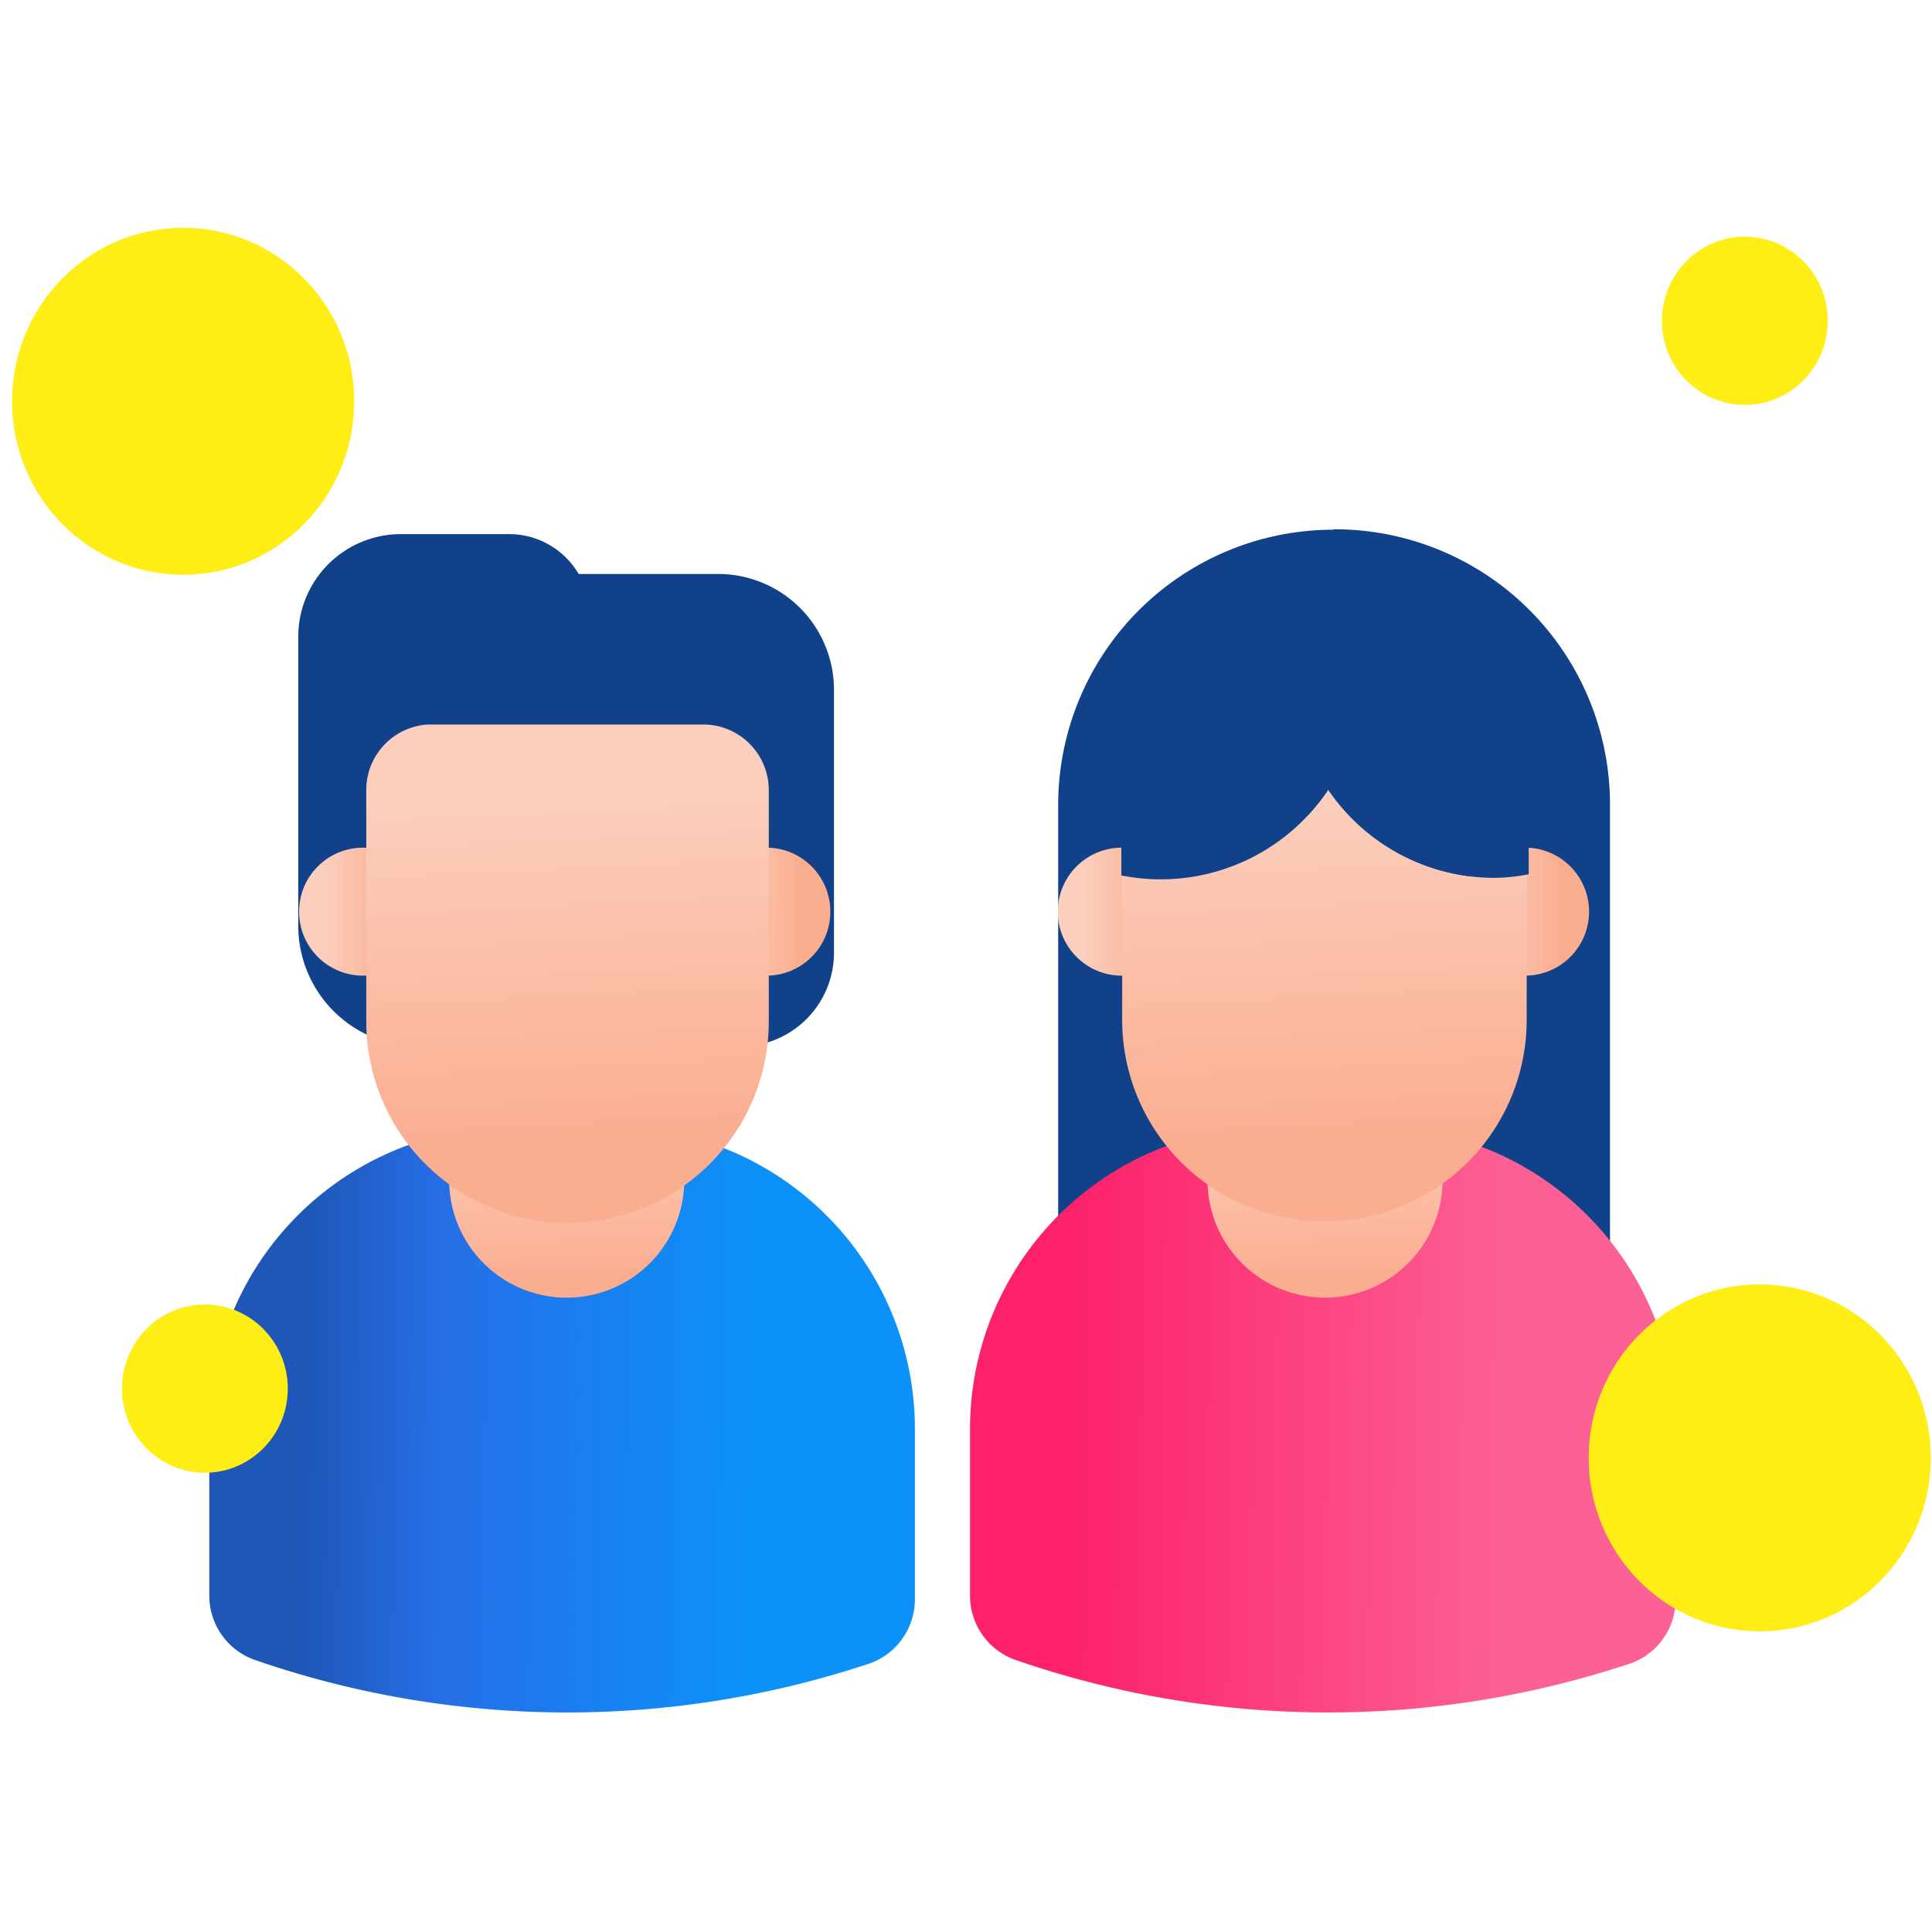 <svg xmlns="http://www.w3.org/2000/svg" xmlns:xlink="http://www.w3.org/1999/xlink" viewBox="0 0 48 48"><defs><style>.cls-1{fill:#fff;}.cls-2{fill:#114289;}.cls-3{fill:url(#linear-gradient);}.cls-4{fill:url(#linear-gradient-2);}.cls-5{fill:url(#linear-gradient-3);}.cls-6{fill:url(#linear-gradient-4);}.cls-7{fill:url(#linear-gradient-5);}.cls-8{fill:url(#linear-gradient-6);}.cls-9{fill:url(#linear-gradient-7);}.cls-10{fill:url(#linear-gradient-8);}.cls-11{fill:url(#linear-gradient-9);}.cls-12{fill:url(#linear-gradient-10);}.cls-13{fill:#ffee15;}</style><linearGradient id="linear-gradient" x1="18.67" y1="637.37" x2="7.64" y2="637.52" gradientTransform="matrix(1, 0, 0, -1, 0, 672.7)" gradientUnits="userSpaceOnUse"><stop offset="0" stop-color="#0c91f8"/><stop offset="0.71" stop-color="#266ee6"/><stop offset="1" stop-color="#1e57b8"/></linearGradient><linearGradient id="linear-gradient-2" x1="37.57" y1="637.37" x2="26.54" y2="637.52" gradientTransform="matrix(1, 0, 0, -1, 0, 672.7)" gradientUnits="userSpaceOnUse"><stop offset="0" stop-color="#fc6195"/><stop offset="1" stop-color="#fc2169"/></linearGradient><linearGradient id="linear-gradient-3" x1="8.04" y1="22.65" x2="9.89" y2="22.65" gradientUnits="userSpaceOnUse"><stop offset="0" stop-color="#fbcebd"/><stop offset="1" stop-color="#fbad8f"/></linearGradient><linearGradient id="linear-gradient-4" x1="18.06" y1="22.65" x2="19.91" y2="22.65" xlink:href="#linear-gradient-3"/><linearGradient id="linear-gradient-5" x1="14.03" y1="27.61" x2="14.21" y2="31.76" xlink:href="#linear-gradient-3"/><linearGradient id="linear-gradient-6" x1="13.92" y1="19.81" x2="14.34" y2="28.51" xlink:href="#linear-gradient-3"/><linearGradient id="linear-gradient-7" x1="26.9" y1="22.65" x2="28.75" y2="22.65" xlink:href="#linear-gradient-3"/><linearGradient id="linear-gradient-8" x1="36.92" y1="22.65" x2="38.77" y2="22.65" xlink:href="#linear-gradient-3"/><linearGradient id="linear-gradient-9" x1="32.88" y1="27.61" x2="33.06" y2="31.76" xlink:href="#linear-gradient-3"/><linearGradient id="linear-gradient-10" x1="32.73" y1="19.82" x2="33.14" y2="28.52" xlink:href="#linear-gradient-3"/></defs><g id="Layer_2" data-name="Layer 2"><g id="Layer_1-2" data-name="Layer 1"><rect class="cls-1" width="48" height="48"/><path class="cls-2" d="M33.13,13.15h0A6.84,6.84,0,0,1,40,20V32a0,0,0,0,1,0,0H26.29a0,0,0,0,1,0,0V20a6.84,6.84,0,0,1,6.84-6.84Z"/><path class="cls-2" d="M9.94,13.27h2.71a2,2,0,0,1,2,2V26a0,0,0,0,1,0,0H10.41a3,3,0,0,1-3-3V15.82A2.55,2.55,0,0,1,9.94,13.27Z"/><path class="cls-2" d="M13.49,14.26h4.35a2.88,2.88,0,0,1,2.88,2.88V23.7A2.33,2.33,0,0,1,18.38,26h-4.9a0,0,0,0,1,0,0V14.26A0,0,0,0,1,13.49,14.26Z"/><path class="cls-3" d="M22.73,39.74h0a1.69,1.69,0,0,1-1.13,1.59,23.76,23.76,0,0,1-15.27-.09,1.69,1.69,0,0,1-1.13-1.6V35.51A7.5,7.5,0,0,1,12.7,28h2.52a7.5,7.5,0,0,1,7.51,7.48v4.25Z"/><path class="cls-4" d="M41.63,39.74h0a1.68,1.68,0,0,1-1.13,1.59,23.76,23.76,0,0,1-15.27-.09,1.69,1.69,0,0,1-1.13-1.6V35.51A7.5,7.5,0,0,1,31.6,28h2.52a7.49,7.49,0,0,1,7.51,7.48v4.25Z"/><circle class="cls-5" cx="9.02" cy="22.65" r="1.59"/><circle class="cls-6" cx="19.04" cy="22.65" r="1.59"/><path class="cls-7" d="M11.13,26.91H17a0,0,0,0,1,0,0v2.41a2.92,2.92,0,0,1-2.92,2.92h0a2.92,2.92,0,0,1-2.92-2.92V26.91a0,0,0,0,1,0,0Z"/><path class="cls-8" d="M10.63,18h6.84a1.63,1.63,0,0,1,1.63,1.63v5.75a5,5,0,0,1-5,5h0a5,5,0,0,1-5-5V19.59A1.63,1.63,0,0,1,10.63,18Z"/><circle class="cls-9" cx="27.87" cy="22.65" r="1.59"/><circle class="cls-10" cx="37.89" cy="22.65" r="1.59"/><path class="cls-11" d="M30,26.91h5.84a0,0,0,0,1,0,0v2.41a2.92,2.92,0,0,1-2.92,2.92h0A2.92,2.92,0,0,1,30,29.33V26.91A0,0,0,0,1,30,26.91Z"/><path class="cls-12" d="M33,19.62a5,5,0,0,1-5.12,2.09v3.63a5,5,0,0,0,5,5h0a5,5,0,0,0,5.05-5V21.72a4.58,4.58,0,0,1-.83.09A5,5,0,0,1,33,19.62Z"/><path class="cls-2" d="M33,19.62A4.88,4.88,0,0,1,32.24,18H29.49a1.63,1.63,0,0,0-1.63,1.63v2.12A5,5,0,0,0,33,19.62Z"/><path class="cls-2" d="M36.33,18H33.71A5.06,5.06,0,0,1,33,19.62a5,5,0,0,0,4.15,2.19,4.58,4.58,0,0,0,.83-.09V19.59A1.63,1.63,0,0,0,36.33,18Z"/><path class="cls-2" d="M33,19.62A5.06,5.06,0,0,0,33.71,18H32.24A4.88,4.88,0,0,0,33,19.62Z"/><ellipse class="cls-13" cx="4.55" cy="9.97" rx="4.25" ry="4.31"/><ellipse class="cls-13" cx="43.72" cy="36.22" rx="4.25" ry="4.31"/><ellipse class="cls-13" cx="5.09" cy="34.5" rx="2.06" ry="2.09"/><ellipse class="cls-13" cx="43.35" cy="7.97" rx="2.06" ry="2.09"/></g></g></svg>